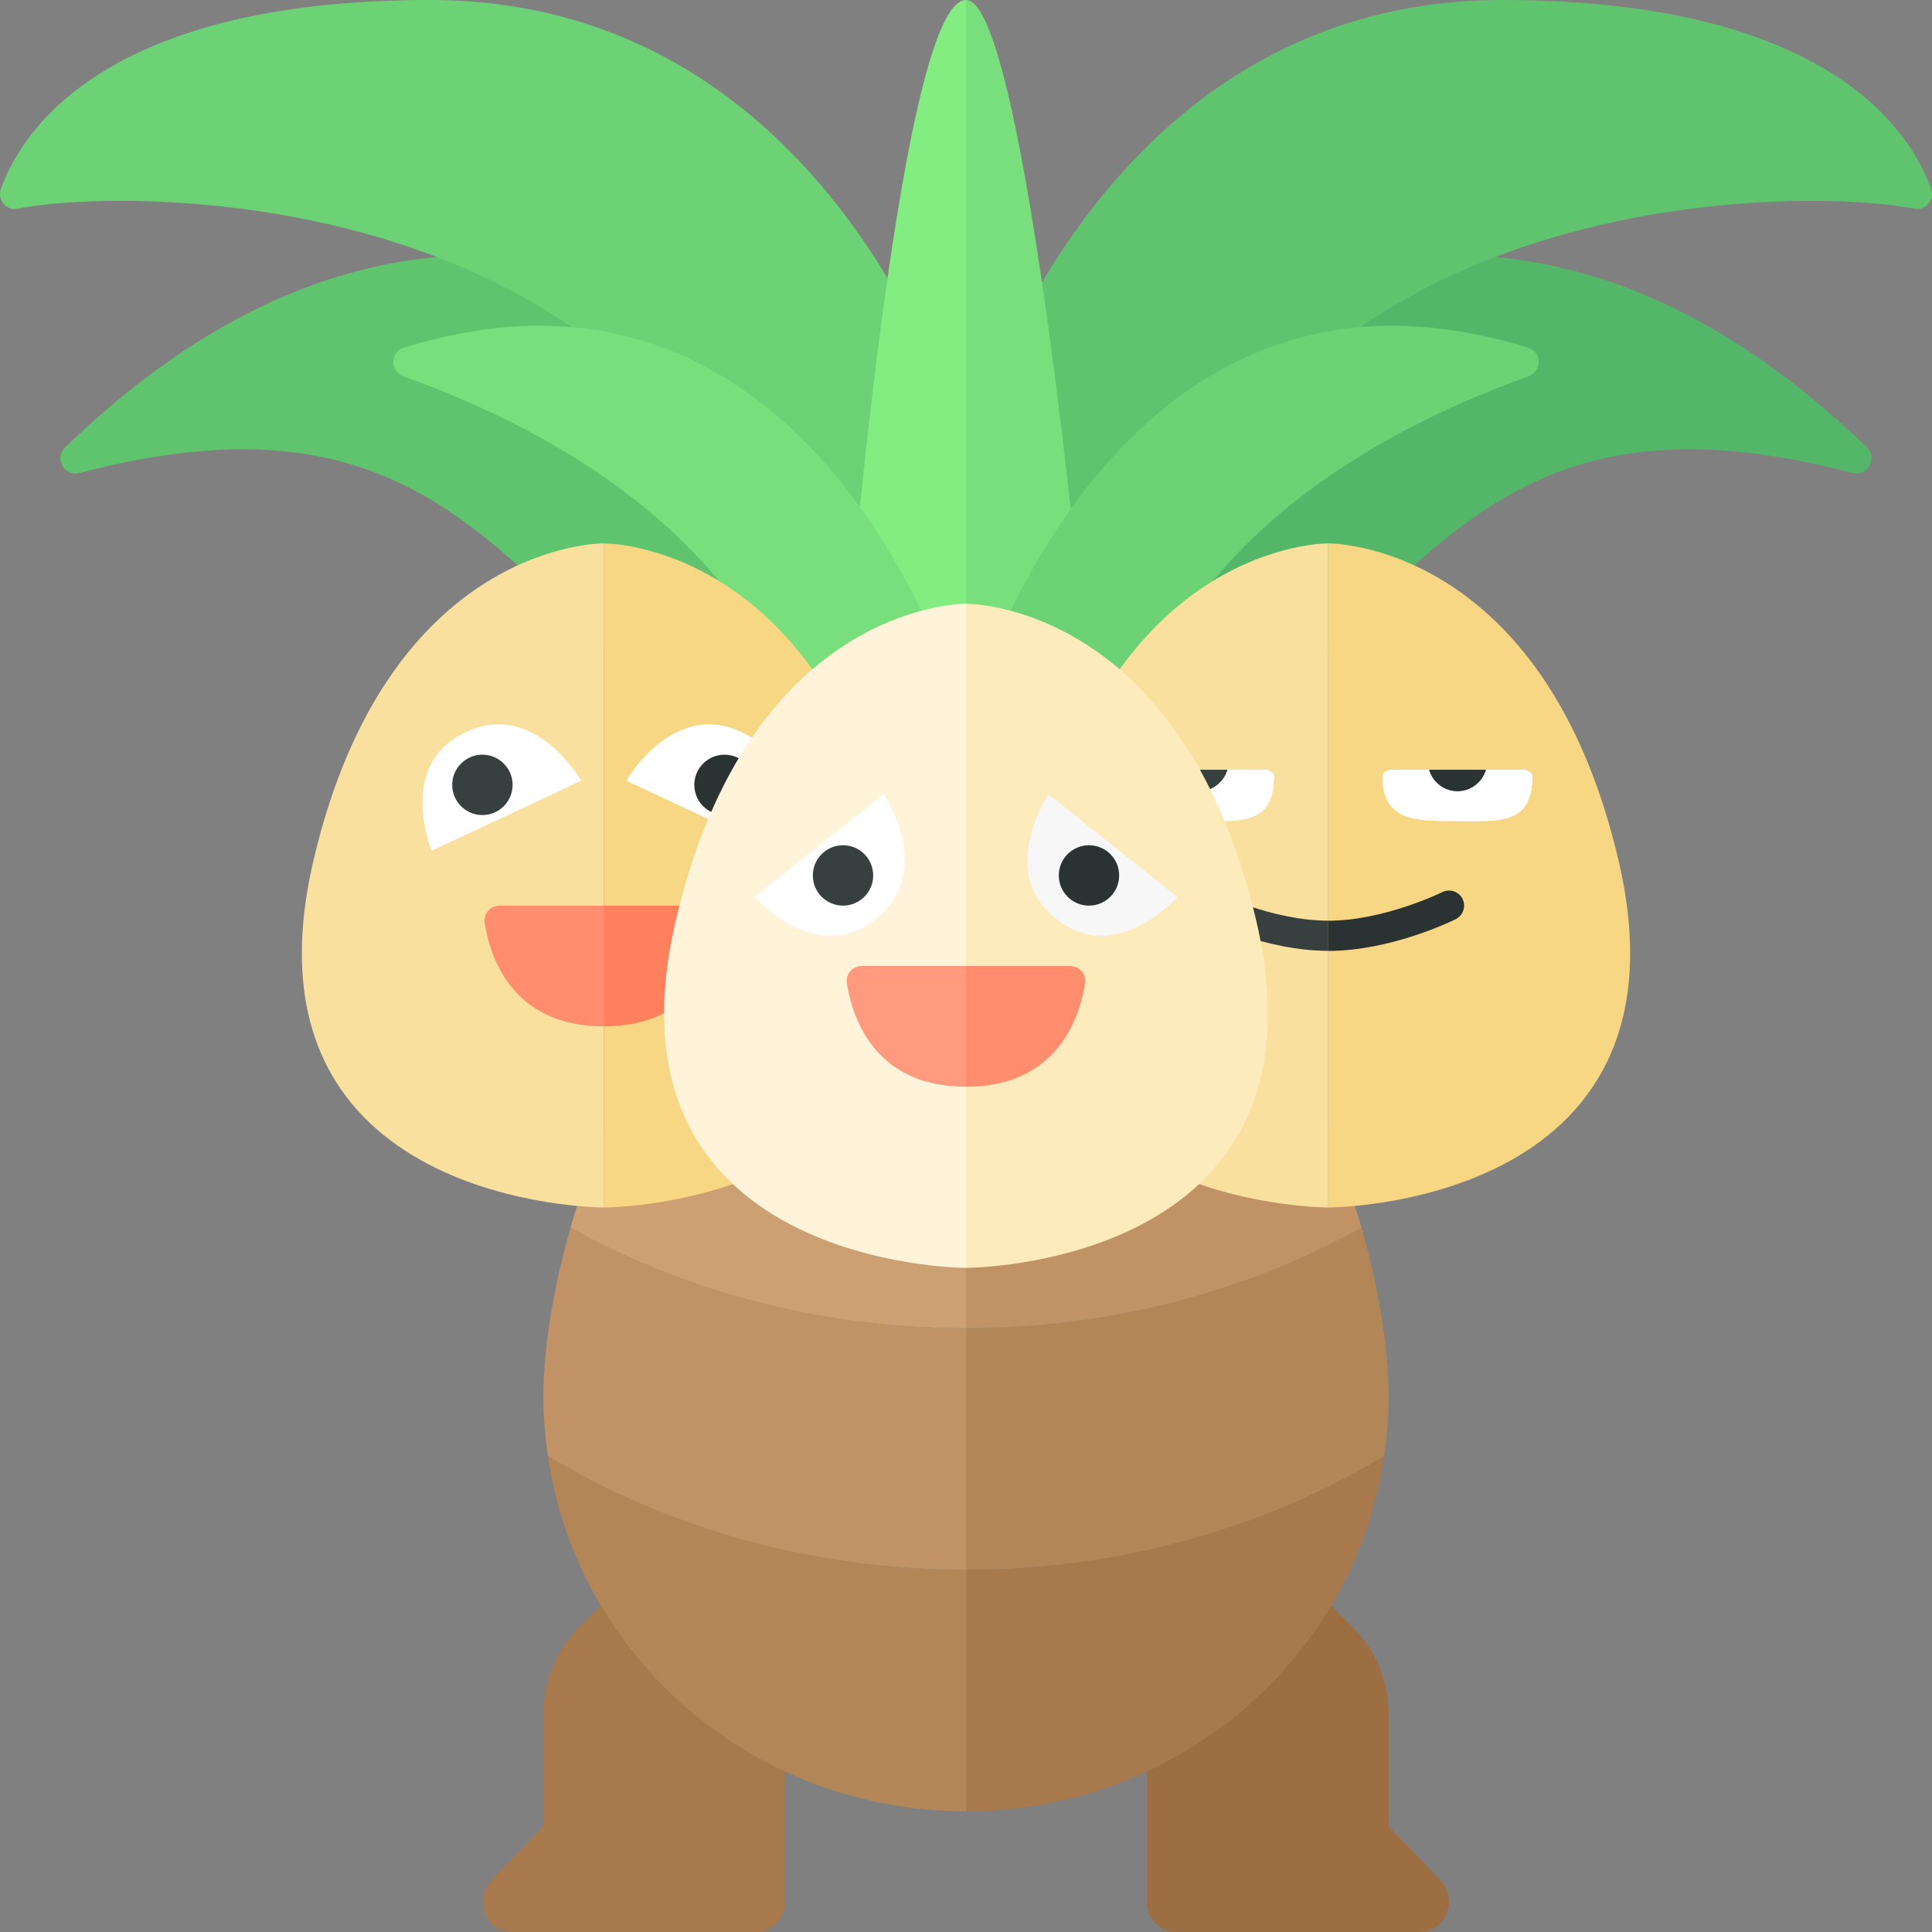 <?xml version="1.0" encoding="utf-8"?>
<!-- Generator: Adobe Illustrator 23.0.0, SVG Export Plug-In . SVG Version: 6.00 Build 0)  -->
<svg version="1.1" xmlns="http://www.w3.org/2000/svg" xmlns:xlink="http://www.w3.org/1999/xlink" x="0px" y="0px" width="32px"
	 height="32px" viewBox="0 0 32 32" enable-background="new 0 0 32 32" xml:space="preserve">
<rect x="0" y="0" width="32" height="32" fill="#808080" stroke="none"/>
<g id="labels">
	<g>
	</g>
</g>
<g id="icons">
	<g>
		<path fill="#A7794C" d="M12.752,23.794l-3.167,3.167C9.211,27.336,9,27.845,9,28.375v1.876l-0.858,0.892
			C7.841,31.456,8.05,32,8.472,32H12.5h0.029c0.239,0,0.44-0.192,0.471-0.435v-2.361l2.581-2.581L12.752,23.794z"/>
		<path fill="#60C46F" d="M16,8.417c0,0-6.942-8.722-14.921-1.008c-0.186,0.18-0.015,0.49,0.235,0.425
			C6.539,6.474,8.085,8.841,11.165,12H16V8.417z"/>
		<path fill="#6CD275" d="M15.993,7.5c0,0-2-7.5-8.875-7.5C1.713,0,0.351,2.189,0.016,3.125c-0.066,0.185,0.087,0.37,0.28,0.331
			C2.264,3.062,12.142,3.006,13.326,12H16L15.993,7.5z"/>
		<path fill="#54B668" d="M16,8.417c0,0,6.942-8.722,14.921-1.008c0.186,0.18,0.015,0.49-0.235,0.425
			c-5.225-1.36-6.771,1.007-9.851,4.166H16V8.417z"/>
		<path fill="#60C46F" d="M16.007,7.5c0,0,2-7.5,8.875-7.5c5.405,0,6.767,2.189,7.102,3.125c0.066,0.185-0.087,0.37-0.28,0.331
			C29.736,3.062,19.858,3.006,18.674,12H16L16.007,7.5z"/>
		<g>
			<path fill="#84ED82" d="M14,11h2V0C14.875,0,14,11,14,11z"/>
			<path fill="#78DF7C" d="M16,0v11h2C18,11,17,0,16,0z"/>
		</g>
		<path fill="#9E6E43" d="M23.858,31.143L23,30.251v-1.876c0-0.531-0.211-1.039-0.586-1.415l-3.167-3.167l-2.828,2.828L19,29.204
			v2.361C19.031,31.808,19.232,32,19.471,32h4.057C23.95,32,24.159,31.456,23.858,31.143z"/>
		<g>
			<path fill="#B38658" d="M9.076,24.116C9.554,27.44,12.467,30,16,30v-4C13.419,26,11.035,25.299,9.076,24.116z"/>
			<path fill="#C09265" d="M16,22c-2.418,0-4.664-0.616-6.55-1.665C9.164,21.339,9,22.316,9,23.16c0,0.325,0.031,0.643,0.076,0.956
				C11.035,25.299,13.419,26,16,26V22z"/>
			<path fill="#CDA073" d="M16,13c-3.002,0-5.555,3.846-6.55,7.335C11.336,21.384,13.582,22,16,22V13z"/>
			<path fill="#A7794C" d="M22.924,24.116C20.965,25.299,18.581,26,16,26v4C19.533,30,22.446,27.44,22.924,24.116z"/>
			<path fill="#B38658" d="M16,26c2.581,0,4.965-0.701,6.924-1.884C22.969,23.803,23,23.485,23,23.16
				c0-0.844-0.164-1.821-0.45-2.825C20.664,21.384,18.418,22,16,22V26z"/>
			<path fill="#C09265" d="M22.55,20.335C21.555,16.846,19.002,13,16,13v9C18.418,22,20.664,21.384,22.55,20.335z"/>
		</g>
		<path fill="#78DF7C" d="M16,12c0,0-2.271-8.439-9.318-6.238C6.456,5.833,6.463,6.154,6.686,6.234
			C12.586,8.356,13.167,12,13.167,12H16z"/>
		<path fill="#6CD275" d="M16,12c0,0,2.271-8.439,9.318-6.238c0.227,0.071,0.219,0.392-0.004,0.472
			C19.414,8.356,18.833,12,18.833,12H16z"/>
		<g>
			<path fill="#FAE09F" d="M10,20V9c0,0-3.571-0.041-4.809,5.256C3.85,20,10,20,10,20z"/>
			<path fill="#F7D684" d="M10,20V9c0,0,3.571-0.041,4.809,5.256C16.15,20,10,20,10,20z"/>
			<g>
				<g>
					<path fill="#FFFFFF" d="M7.151,14.087l2.473-1.157c0,0-0.83-1.451-2.045-0.728C6.608,12.779,7.151,14.087,7.151,14.087z"/>
				</g>
				<g>
					<path fill="#FFFFFF" d="M7.151,14.087l2.473-1.157c0,0-0.83-1.451-2.045-0.728C6.608,12.779,7.151,14.087,7.151,14.087z"/>
				</g>
			</g>
			<g>
				<g>
					<path fill="#FFFFFF" d="M12.849,14.087l-2.473-1.157c0,0,0.83-1.451,2.045-0.728C13.392,12.779,12.849,14.087,12.849,14.087z"
						/>
				</g>
				<g>
					<path fill="#FFFFFF" d="M12.849,14.087l-2.473-1.157c0,0,0.83-1.451,2.045-0.728C13.392,12.779,12.849,14.087,12.849,14.087z"
						/>
				</g>
			</g>
			<circle fill="#2B3332" cx="12" cy="13" r="0.5"/>
			<g>
				<path fill="#FF8D6E" d="M8.027,15.287C8.114,15.84,8.477,17,10,17v-2H8.275C8.122,15,8.003,15.135,8.027,15.287z"/>
				<path fill="#FF805D" d="M11.725,15H10v2c1.523,0,1.886-1.16,1.973-1.713C11.997,15.135,11.878,15,11.725,15z"/>
			</g>
			<circle fill="#373F3F" cx="7.99" cy="13" r="0.5"/>
		</g>
		<g>
			<path fill="#FAE09F" d="M22,20V9c0,0-3.571-0.041-4.809,5.256C15.85,20,22,20,22,20z"/>
			<path fill="#F7D684" d="M22,20V9c0,0,3.571-0.041,4.809,5.256C28.15,20,22,20,22,20z"/>
			<g>
				<path fill="#373F3F" d="M20.112,14.776c-0.124-0.062-0.274-0.01-0.335,0.112c-0.062,0.124-0.012,0.274,0.112,0.335
					c0.043,0.021,1.065,0.526,2.112,0.526v-0.5C21.073,15.25,20.121,14.781,20.112,14.776z"/>
				<path fill="#2B3332" d="M24.224,14.888c-0.062-0.122-0.209-0.173-0.335-0.112C23.879,14.781,22.927,15.25,22,15.25v0.5
					c1.047,0,2.069-0.505,2.112-0.526C24.235,15.162,24.285,15.012,24.224,14.888z"/>
			</g>
			<g>
				<g>
					<g>
						<path fill="#FFFFFF" d="M25.25,12.751h-2.219c-0.038,0-0.133,0.05-0.133,0.1c0,0.758,0.556,0.748,1.242,0.748
							s1.242,0.072,1.242-0.748C25.383,12.802,25.288,12.751,25.25,12.751z"/>
					</g>
					<g>
						<path fill="#FFFFFF" d="M25.25,12.751h-2.219c-0.038,0-0.133,0.05-0.133,0.1c0,0.758,0.556,0.748,1.242,0.748
							s1.242,0.072,1.242-0.748C25.383,12.802,25.288,12.751,25.25,12.751z"/>
					</g>
				</g>
				<g>
					<g>
						<path fill="#2B3332" d="M24.141,13.103c0.224,0,0.406-0.149,0.47-0.352h-0.94C23.734,12.954,23.917,13.103,24.141,13.103z"/>
					</g>
					<g>
						<path fill="#2B3332" d="M24.141,13.103c0.224,0,0.406-0.149,0.47-0.352h-0.94C23.734,12.954,23.917,13.103,24.141,13.103z"/>
					</g>
				</g>
			</g>
			<g>
				<g>
					<g>
						<path fill="#FFFFFF" d="M20.969,12.751H18.75c-0.038,0-0.133,0.05-0.133,0.1c0,0.758,0.556,0.748,1.242,0.748
							s1.242,0.072,1.242-0.748C21.102,12.802,21.007,12.751,20.969,12.751z"/>
					</g>
					<g>
						<path fill="#FFFFFF" d="M20.969,12.751H18.75c-0.038,0-0.133,0.05-0.133,0.1c0,0.758,0.556,0.748,1.242,0.748
							s1.242,0.072,1.242-0.748C21.102,12.802,21.007,12.751,20.969,12.751z"/>
					</g>
				</g>
				<g>
					<g>
						<path fill="#373F3F" d="M19.859,13.103c0.224,0,0.406-0.149,0.47-0.352h-0.94C19.453,12.954,19.636,13.103,19.859,13.103z"/>
					</g>
					<g>
						<path fill="#373F3F" d="M19.859,13.103c0.224,0,0.406-0.149,0.47-0.352h-0.94C19.453,12.954,19.636,13.103,19.859,13.103z"/>
					</g>
				</g>
			</g>
		</g>
		<g>
			<path fill="#FFF3D9" d="M16,21V10c0,0-3.571-0.041-4.809,5.256C9.85,21,16,21,16,21z"/>
			<path fill="#FDEBBB" d="M16,21V10c0,0,3.571-0.041,4.809,5.256C22.15,21,16,21,16,21z"/>
			<path fill="#F7F7F7" d="M17.364,13.155c0,0-0.93,1.389,0.257,2.155c0.949,0.613,1.879-0.455,1.879-0.455L17.364,13.155z"/>
			<circle fill="#2B3332" cx="18.037" cy="14.5" r="0.5"/>
			<g>
				<path fill="#FF9A7E" d="M14.027,16.287C14.114,16.84,14.477,18,16,18v-2h-1.725C14.122,16,14.003,16.135,14.027,16.287z"/>
				<path fill="#FF8D6E" d="M17.725,16H16v2c1.523,0,1.886-1.16,1.973-1.713C17.997,16.135,17.878,16,17.725,16z"/>
			</g>
			<path fill="#FFFFFF" d="M14.636,13.155c0,0,0.93,1.389-0.257,2.155c-0.949,0.613-1.879-0.455-1.879-0.455L14.636,13.155z"/>
			<circle fill="#373F3F" cx="13.963" cy="14.5" r="0.5"/>
		</g>
	</g>
</g>
</svg>
